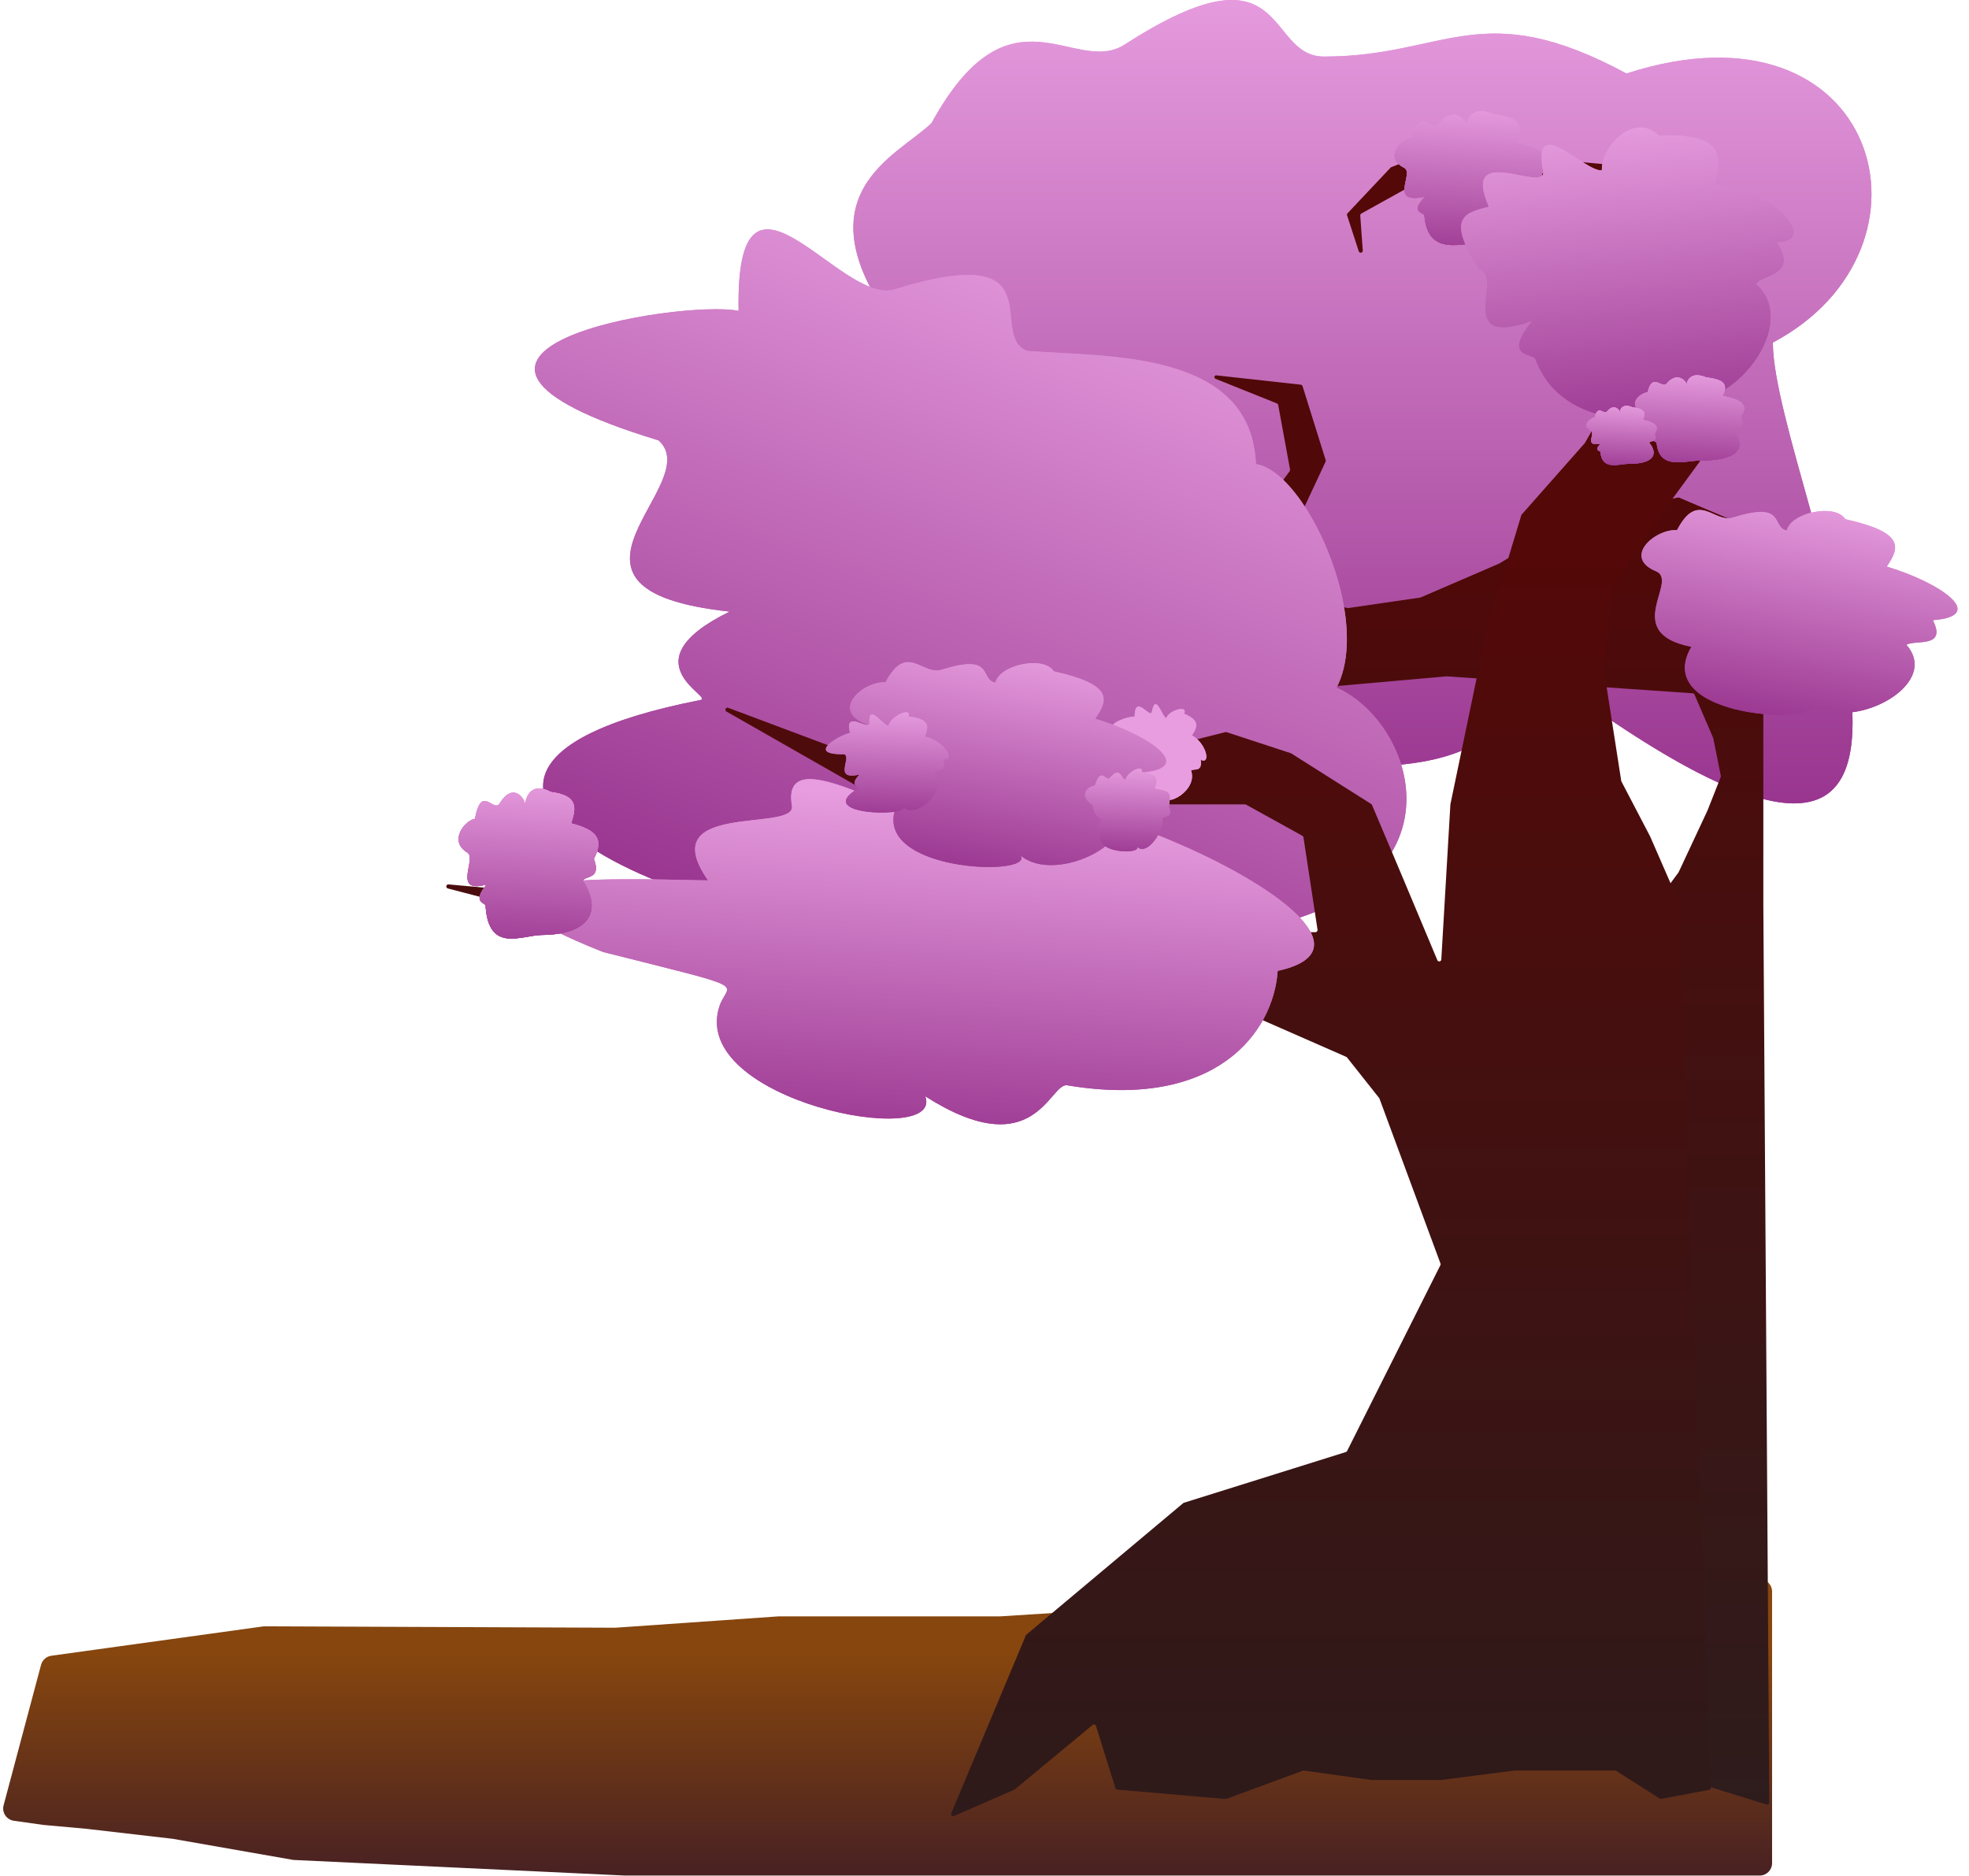 <svg width="955" height="910" viewBox="0 0 955 910" fill="none" xmlns="http://www.w3.org/2000/svg">
<g id="sakura-island-2">
<path id="island" d="M142.303 902.136L302.975 909.702H594.78H853.491C856.805 909.702 859.491 907.016 859.491 903.702V771.98C859.491 768.308 856.221 765.497 852.59 766.048L780.939 776.932C780.641 776.977 780.34 777 780.038 777H716.491H594.78L484.991 784H377.491L298.491 789.5L128.417 788.818C128.133 788.817 127.85 788.836 127.57 788.875L24.891 803.086C22.499 803.417 20.538 805.15 19.916 807.484L1.744 875.64C0.816 879.118 3.138 882.624 6.702 883.127L20.943 885.14L41.886 887.031L83.772 891.882L142.303 902.136Z" fill="url(#paint0_linear_87_533)"/>
<g id="sakura-tree">
<g id="Ellipse 31">
<path d="M859.869 166.145C859.869 235.625 1005.5 525.817 731.542 312.918C776.156 469.102 213.909 266.144 508.051 253.709C523.911 253.038 534.004 190.339 434.994 159.694C386.222 94.382 434.993 75.927 451.818 59.696C490.128 -10.2 521.18 37.313 545.539 21.593C625.784 -30.194 613.087 27.438 642.146 27.438C701.467 27.438 718.146 -2.51 788.86 35.654C911.528 -4.048 946.231 120.454 859.869 166.145Z" fill="url(#paint1_linear_87_533)"/>
<path d="M859.869 166.145C859.869 235.625 1005.5 525.817 731.542 312.918C776.156 469.102 213.909 266.144 508.051 253.709C523.911 253.038 534.004 190.339 434.994 159.694C386.222 94.382 434.993 75.927 451.818 59.696C490.128 -10.2 521.18 37.313 545.539 21.593C625.784 -30.194 613.087 27.438 642.146 27.438C701.467 27.438 718.146 -2.51 788.86 35.654C911.528 -4.048 946.231 120.454 859.869 166.145Z" fill="url(#paint2_linear_87_533)"/>
</g>
<path id="sakura-trunk" d="M856.825 875.269L824.168 865.119C823.764 864.993 823.483 864.627 823.466 864.205L805.751 434.82C805.741 434.592 805.81 434.368 805.946 434.184L814.084 423.183C814.123 423.129 814.158 423.072 814.186 423.012L828.155 393.139L834.585 376.882C834.656 376.703 834.674 376.507 834.636 376.318L830.978 358.112C830.964 358.044 830.943 357.977 830.916 357.913L821.857 336.872C821.709 336.528 821.381 336.296 821.008 336.27L701.693 328.052C701.641 328.048 701.588 328.048 701.536 328.053L631.861 334.218C631.663 334.236 631.463 334.194 631.288 334.097L598.364 315.851L574.501 299.502C574.111 299.234 573.961 298.729 574.143 298.292L589.707 260.946C589.801 260.72 589.975 260.537 590.195 260.43L608.245 251.695C608.391 251.625 608.517 251.52 608.613 251.39L625.526 228.535C625.691 228.313 625.756 228.032 625.706 227.76L619.948 196.431C619.886 196.093 619.655 195.811 619.337 195.684L589.531 183.715C588.647 183.361 588.901 182.047 589.853 182.047L630.907 186.589C631.301 186.633 631.633 186.906 631.751 187.285L635.887 200.503L642.986 223.202C643.061 223.44 643.044 223.698 642.938 223.924L625.824 260.512C625.798 260.567 625.777 260.626 625.761 260.686L620.08 282.718C619.95 283.225 620.232 283.748 620.729 283.915L653.249 294.906C653.399 294.957 653.558 294.971 653.714 294.949L688.842 289.836C688.929 289.823 689.013 289.799 689.094 289.765L727.271 273.286L762.616 251.68C762.716 251.619 762.826 251.576 762.941 251.553L813.84 241.317C814.037 241.277 814.243 241.298 814.428 241.377L838.102 251.448C838.314 251.539 838.489 251.7 838.596 251.904L855.13 283.399C855.205 283.543 855.244 283.702 855.244 283.864V438.6L858.121 874.308C858.126 874.985 857.471 875.47 856.825 875.269Z" fill="url(#paint3_linear_87_533)"/>
<g id="Ellipse 33">
<path d="M606.818 350.367C653.204 263.56 804.734 494.257 475.671 449.655C358.23 466.573 150.586 376.629 339.784 339.52C346.575 338.188 303.557 321.26 353.881 296.652C254.49 285.886 343.072 234.776 319.432 213.602C176.563 170.225 329.912 145.095 358.23 150.768C356.647 64 407.769 148.35 433.707 140.372C513.218 115.914 478.318 162.825 498.249 170.223C538.862 173.176 606.818 170.223 609.149 225.111C641.658 229.724 690.705 359.97 606.818 350.367Z" fill="url(#paint4_linear_87_533)"/>
<path d="M606.818 350.367C653.204 263.56 804.734 494.257 475.671 449.655C358.23 466.573 150.586 376.629 339.784 339.52C346.575 338.188 303.557 321.26 353.881 296.652C254.49 285.886 343.072 234.776 319.432 213.602C176.563 170.225 329.912 145.095 358.23 150.768C356.647 64 407.769 148.35 433.707 140.372C513.218 115.914 478.318 162.825 498.249 170.223C538.862 173.176 606.818 170.223 609.149 225.111C641.658 229.724 690.705 359.97 606.818 350.367Z" fill="url(#paint5_linear_87_533)"/>
</g>
<path id="sakura-trunk_2" d="M497.556 793.218L461.363 879.527C461.014 880.359 461.858 881.191 462.684 880.83L492.018 868.042C492.104 868.004 492.184 867.955 492.256 867.895L529.965 836.639C530.512 836.185 531.345 836.432 531.557 837.11L541.014 867.345C541.135 867.732 541.478 868.008 541.882 868.043L594.388 872.58C594.535 872.593 594.682 872.573 594.82 872.522L631.897 858.844C632.052 858.787 632.218 858.769 632.381 858.792L665.325 863.371H698.809L734.596 858.758H783.371C783.562 858.758 783.749 858.812 783.909 858.915L804.976 872.386C805.191 872.523 805.45 872.573 805.7 872.526L828.998 868.144C829.484 868.053 829.831 867.62 829.813 867.125L814.296 437.854C814.291 437.729 814.263 437.606 814.213 437.491L800.32 405.643L786.427 379.055C786.376 378.958 786.342 378.853 786.325 378.745L777.988 325.203C777.975 325.121 777.973 325.037 777.981 324.954L781.62 286.865C781.635 286.71 781.685 286.561 781.768 286.43L800.32 256.759L816.21 235.067L824.411 223.873C824.491 223.762 824.549 223.636 824.579 223.502L838.443 162.272C838.482 162.099 838.474 161.919 838.421 161.75L833.881 147.377C833.858 147.304 833.827 147.235 833.788 147.169L794.992 81.6C794.829 81.324 794.542 81.143 794.222 81.114L738.044 76.006C737.964 75.999 737.885 75.982 737.809 75.956L711.266 66.82C711.04 66.742 710.793 66.747 710.571 66.836L674.801 81.078C674.665 81.132 674.543 81.215 674.443 81.321L653.582 103.453C653.331 103.719 653.246 104.1 653.358 104.448L659.017 121.88C659.381 123.004 661.05 122.678 660.965 121.5L659.74 104.521C659.712 104.133 659.912 103.764 660.253 103.575L681.751 91.653C681.942 91.547 682.163 91.506 682.379 91.537L703.295 94.563C703.408 94.58 703.517 94.615 703.617 94.668L721.16 103.884L737.702 115.097C737.847 115.195 738.015 115.254 738.189 115.266L765.384 117.277C765.686 117.3 765.962 117.458 766.134 117.707L777.915 134.795C777.951 134.846 777.991 134.895 778.036 134.939L786.271 143.058C786.324 143.11 786.37 143.167 786.41 143.23L798.139 161.512C798.335 161.818 798.35 162.206 798.178 162.526L789.144 179.289L768.706 214.837C768.673 214.896 768.633 214.951 768.589 215.001L738.068 249.555C737.972 249.662 737.901 249.789 737.86 249.927L721.16 305.085L703.48 390.078C703.47 390.125 703.464 390.174 703.461 390.223L699.061 465.379C698.999 466.437 697.55 466.684 697.14 465.707L680.183 425.269L665.447 390.437C665.367 390.25 665.233 390.091 665.061 389.982L626.273 365.426C626.203 365.381 626.128 365.346 626.05 365.32L594.886 355.12C594.706 355.061 594.513 355.054 594.33 355.1L553.778 365.32C553.677 365.346 553.572 365.355 553.468 365.348L480.183 360.463C480.079 360.456 479.975 360.465 479.874 360.49L431.579 372.514C431.383 372.563 431.176 372.552 430.987 372.48L353.182 343.308C352.03 342.876 351.266 344.503 352.336 345.113L431.047 390.018C431.198 390.104 431.369 390.149 431.543 390.149H497.65H546.077H603.877C604.047 390.149 604.213 390.193 604.361 390.275L631.702 405.405C631.974 405.556 632.16 405.823 632.207 406.13L639.031 450.975C639.123 451.58 638.655 452.126 638.042 452.126H582.618C582.473 452.126 582.329 452.158 582.197 452.219L558.085 463.437C558 463.477 557.909 463.504 557.816 463.519L518.214 469.674C518.164 469.682 518.112 469.686 518.061 469.686H492.147L433.919 463.505C433.869 463.5 433.82 463.491 433.772 463.478L363.132 445.041L293.861 435.813L217.552 428.971C216.33 428.862 216.023 430.625 217.211 430.935L314.939 456.413L360.164 463.484C360.218 463.493 360.271 463.506 360.324 463.523L395.756 475.246L452.605 498.871L479.897 508.055C479.983 508.084 480.072 508.101 480.163 508.106L566.365 512.699C566.529 512.708 566.693 512.676 566.842 512.606L608.063 493.288C608.324 493.166 608.625 493.162 608.889 493.278L652.948 512.613C653.097 512.678 653.228 512.779 653.33 512.907L668.909 532.57C668.974 532.653 669.026 532.745 669.063 532.844L698.658 612.856C698.754 613.116 698.738 613.404 698.614 613.652L653.366 703.783C653.244 704.025 653.029 704.208 652.771 704.289L574.206 728.893C574.08 728.932 573.964 728.996 573.863 729.081L497.836 792.839C497.713 792.941 497.618 793.071 497.556 793.218Z" fill="url(#paint6_linear_87_533)"/>
<g id="Ellipse 32">
<path d="M619.696 470.913C617.716 500.684 589.734 538.505 517.651 526.412C509.016 524.963 502.117 565.778 448.781 531.736C458.135 557.864 334.144 533.969 348.903 488.172C352.903 475.76 367.153 480.579 292.521 461.747C186.648 419.719 313.376 426.824 343.43 427.027C316.176 388.158 386.339 403.979 384.104 390.875C378.538 358.244 435.45 397.269 457.61 398.942C466.371 350.291 702.673 452.87 619.696 470.913Z" fill="url(#paint7_linear_87_533)"/>
<path d="M619.696 470.913C617.716 500.684 589.734 538.505 517.651 526.412C509.016 524.963 502.117 565.778 448.781 531.736C458.135 557.864 334.144 533.969 348.903 488.172C352.903 475.76 367.153 480.579 292.521 461.747C186.648 419.719 313.376 426.824 343.43 427.027C316.176 388.158 386.339 403.979 384.104 390.875C378.538 358.244 435.45 397.269 457.61 398.942C466.371 350.291 702.673 452.87 619.696 470.913Z" fill="url(#paint8_linear_87_533)"/>
</g>
<g id="Ellipse 35">
<path d="M741.949 94.057C751.569 106.116 747.69 117.452 720.686 117.452C709.903 117.452 692.585 125.22 690.867 104.494C690.751 103.095 683.462 103.191 691.301 95.319C672.91 99.364 686.326 83.997 681.04 81.352C670.938 76.298 679.567 67.432 684.934 66.784C688.255 51.397 694.614 64.681 697.99 60.114C705.573 49.859 712.789 60.114 711.053 61.917C711.597 55.889 715.675 51.397 724.674 55.53C738.954 57.191 738.352 62.177 735.566 69.224C748.733 72.097 753.197 76.005 747.69 84.749C751.747 93.474 743.77 91.874 741.949 94.057Z" fill="url(#paint9_linear_87_533)"/>
<path d="M741.949 94.057C751.569 106.116 747.69 117.452 720.686 117.452C709.903 117.452 692.585 125.22 690.867 104.494C690.751 103.095 683.462 103.191 691.301 95.319C672.91 99.364 686.326 83.997 681.04 81.352C670.938 76.298 679.567 67.432 684.934 66.784C688.255 51.397 694.614 64.681 697.99 60.114C705.573 49.859 712.789 60.114 711.053 61.917C711.597 55.889 715.675 51.397 724.674 55.53C738.954 57.191 738.352 62.177 735.566 69.224C748.733 72.097 753.197 76.005 747.69 84.749C751.747 93.474 743.77 91.874 741.949 94.057Z" fill="url(#paint10_linear_87_533)"/>
<path d="M741.949 94.057C751.569 106.116 747.69 117.452 720.686 117.452C709.903 117.452 692.585 125.22 690.867 104.494C690.751 103.095 683.462 103.191 691.301 95.319C672.91 99.364 686.326 83.997 681.04 81.352C670.938 76.298 679.567 67.432 684.934 66.784C688.255 51.397 694.614 64.681 697.99 60.114C705.573 49.859 712.789 60.114 711.053 61.917C711.597 55.889 715.675 51.397 724.674 55.53C738.954 57.191 738.352 62.177 735.566 69.224C748.733 72.097 753.197 76.005 747.69 84.749C751.747 93.474 743.77 91.874 741.949 94.057Z" fill="url(#paint11_linear_87_533)"/>
<path d="M741.949 94.057C751.569 106.116 747.69 117.452 720.686 117.452C709.903 117.452 692.585 125.22 690.867 104.494C690.751 103.095 683.462 103.191 691.301 95.319C672.91 99.364 686.326 83.997 681.04 81.352C670.938 76.298 679.567 67.432 684.934 66.784C688.255 51.397 694.614 64.681 697.99 60.114C705.573 49.859 712.789 60.114 711.053 61.917C711.597 55.889 715.675 51.397 724.674 55.53C738.954 57.191 738.352 62.177 735.566 69.224C748.733 72.097 753.197 76.005 747.69 84.749C751.747 93.474 743.77 91.874 741.949 94.057Z" fill="url(#paint12_linear_87_533)"/>
</g>
<g id="Ellipse 36">
<path d="M851.656 137.759C875.458 159.04 833.778 205.61 812.108 191.097C823.929 203.245 759.997 215.883 744.705 174.112C743.685 171.326 728.464 173.734 743.242 155.579C704.811 169.243 729.608 134.373 717.568 130.665C700.828 105.148 710.774 103.193 722.13 100.273C708.031 68.121 750.552 94.512 748.421 82.955C743.116 54.176 768.415 83.408 776.938 82.627C776.533 70.372 793.189 54.395 804.516 65.704C835.61 64.726 835.618 74.906 831.474 89.882C860.495 91.668 882.666 117.533 861.556 117.358C872.542 133.632 854.998 132.83 851.656 137.759Z" fill="url(#paint13_linear_87_533)"/>
<path d="M851.656 137.759C875.458 159.04 833.778 205.61 812.108 191.097C823.929 203.245 759.997 215.883 744.705 174.112C743.685 171.326 728.464 173.734 743.242 155.579C704.811 169.243 729.608 134.373 717.568 130.665C700.828 105.148 710.774 103.193 722.13 100.273C708.031 68.121 750.552 94.512 748.421 82.955C743.116 54.176 768.415 83.408 776.938 82.627C776.533 70.372 793.189 54.395 804.516 65.704C835.61 64.726 835.618 74.906 831.474 89.882C860.495 91.668 882.666 117.533 861.556 117.358C872.542 133.632 854.998 132.83 851.656 137.759Z" fill="url(#paint14_linear_87_533)"/>
</g>
<g id="Ellipse 40">
<path d="M840.199 208.221C847.153 216.097 844.4 223.455 824.986 223.358C817.234 223.32 804.808 228.31 803.508 214.826C803.42 213.916 798.18 213.952 803.791 208.861C790.582 211.426 800.179 201.481 796.37 199.742C789.092 196.42 795.267 190.685 799.124 190.283C801.464 180.289 806.076 188.95 808.49 185.993C813.909 179.351 819.129 186.045 817.886 187.211C818.259 183.293 821.176 180.387 827.659 183.106C837.931 184.238 837.513 187.477 835.532 192.05C845.008 193.965 848.229 196.522 844.298 202.189C847.242 207.877 841.502 206.808 840.199 208.221Z" fill="url(#paint15_linear_87_533)"/>
<path d="M840.199 208.221C847.153 216.097 844.4 223.455 824.986 223.358C817.234 223.32 804.808 228.31 803.508 214.826C803.42 213.916 798.18 213.952 803.791 208.861C790.582 211.426 800.179 201.481 796.37 199.742C789.092 196.42 795.267 190.685 799.124 190.283C801.464 180.289 806.076 188.95 808.49 185.993C813.909 179.351 819.129 186.045 817.886 187.211C818.259 183.293 821.176 180.387 827.659 183.106C837.931 184.238 837.513 187.477 835.532 192.05C845.008 193.965 848.229 196.522 844.298 202.189C847.242 207.877 841.502 206.808 840.199 208.221Z" fill="url(#paint16_linear_87_533)"/>
<path d="M840.199 208.221C847.153 216.097 844.4 223.455 824.986 223.358C817.234 223.32 804.808 228.31 803.508 214.826C803.42 213.916 798.18 213.952 803.791 208.861C790.582 211.426 800.179 201.481 796.37 199.742C789.092 196.42 795.267 190.685 799.124 190.283C801.464 180.289 806.076 188.95 808.49 185.993C813.909 179.351 819.129 186.045 817.886 187.211C818.259 183.293 821.176 180.387 827.659 183.106C837.931 184.238 837.513 187.477 835.532 192.05C845.008 193.965 848.229 196.522 844.298 202.189C847.242 207.877 841.502 206.808 840.199 208.221Z" fill="url(#paint17_linear_87_533)"/>
<path d="M840.199 208.221C847.153 216.097 844.4 223.455 824.986 223.358C817.234 223.32 804.808 228.31 803.508 214.826C803.42 213.916 798.18 213.952 803.791 208.861C790.582 211.426 800.179 201.481 796.37 199.742C789.092 196.42 795.267 190.685 799.124 190.283C801.464 180.289 806.076 188.95 808.49 185.993C813.909 179.351 819.129 186.045 817.886 187.211C818.259 183.293 821.176 180.387 827.659 183.106C837.931 184.238 837.513 187.477 835.532 192.05C845.008 193.965 848.229 196.522 844.298 202.189C847.242 207.877 841.502 206.808 840.199 208.221Z" fill="url(#paint18_linear_87_533)"/>
</g>
<g id="Ellipse 42">
<path d="M282.662 427.09C291.417 440.488 287.741 453.216 262.859 453.493C252.923 453.604 236.897 462.477 235.501 439.296C235.407 437.731 228.69 437.913 235.984 429.021C219.002 433.737 231.502 416.399 226.656 413.494C217.393 407.94 225.424 397.928 230.376 397.148C233.575 379.891 239.313 394.694 242.466 389.548C249.545 377.992 256.101 389.396 254.485 391.432C255.041 384.679 258.839 379.609 267.093 384.142C280.236 385.856 279.636 391.442 277.005 399.359C289.111 402.439 293.189 406.768 288.036 416.612C291.695 426.336 284.36 424.627 282.662 427.09Z" fill="url(#paint19_linear_87_533)"/>
<path d="M282.662 427.09C291.417 440.488 287.741 453.216 262.859 453.493C252.923 453.604 236.897 462.477 235.501 439.296C235.407 437.731 228.69 437.913 235.984 429.021C219.002 433.737 231.502 416.399 226.656 413.494C217.393 407.94 225.424 397.928 230.376 397.148C233.575 379.891 239.313 394.694 242.466 389.548C249.545 377.992 256.101 389.396 254.485 391.432C255.041 384.679 258.839 379.609 267.093 384.142C280.236 385.856 279.636 391.442 277.005 399.359C289.111 402.439 293.189 406.768 288.036 416.612C291.695 426.336 284.36 424.627 282.662 427.09Z" fill="url(#paint20_linear_87_533)"/>
<path d="M282.662 427.09C291.417 440.488 287.741 453.216 262.859 453.493C252.923 453.604 236.897 462.477 235.501 439.296C235.407 437.731 228.69 437.913 235.984 429.021C219.002 433.737 231.502 416.399 226.656 413.494C217.393 407.94 225.424 397.928 230.376 397.148C233.575 379.891 239.313 394.694 242.466 389.548C249.545 377.992 256.101 389.396 254.485 391.432C255.041 384.679 258.839 379.609 267.093 384.142C280.236 385.856 279.636 391.442 277.005 399.359C289.111 402.439 293.189 406.768 288.036 416.612C291.695 426.336 284.36 424.627 282.662 427.09Z" fill="url(#paint21_linear_87_533)"/>
<path d="M282.662 427.09C291.417 440.488 287.741 453.216 262.859 453.493C252.923 453.604 236.897 462.477 235.501 439.296C235.407 437.731 228.69 437.913 235.984 429.021C219.002 433.737 231.502 416.399 226.656 413.494C217.393 407.94 225.424 397.928 230.376 397.148C233.575 379.891 239.313 394.694 242.466 389.548C249.545 377.992 256.101 389.396 254.485 391.432C255.041 384.679 258.839 379.609 267.093 384.142C280.236 385.856 279.636 391.442 277.005 399.359C289.111 402.439 293.189 406.768 288.036 416.612C291.695 426.336 284.36 424.627 282.662 427.09Z" fill="url(#paint22_linear_87_533)"/>
</g>
<g id="Ellipse 34">
<path d="M924.657 312.768C942.44 333.027 895.799 355.979 878.708 340.923C887.249 352.085 799.752 349.136 820.346 313.715C786.3 307.031 813.918 282.577 803.618 277.247C786.611 270.562 802.499 256.551 813.4 257.106C823.612 237.564 831.228 253.984 840.592 251.032C866.709 242.798 858.752 255.907 866.673 257.306C868.569 248.673 890.067 244.012 894.966 251.801C923.519 258.209 921.644 265.306 915.094 274.798C941.244 282.661 964.319 298.74 937.462 300.807C944.477 314.654 928.618 310.095 924.657 312.768Z" fill="url(#paint23_linear_87_533)"/>
<path d="M924.657 312.768C942.44 333.027 895.799 355.979 878.708 340.923C887.249 352.085 799.752 349.136 820.346 313.715C786.3 307.031 813.918 282.577 803.618 277.247C786.611 270.562 802.499 256.551 813.4 257.106C823.612 237.564 831.228 253.984 840.592 251.032C866.709 242.798 858.752 255.907 866.673 257.306C868.569 248.673 890.067 244.012 894.966 251.801C923.519 258.209 921.644 265.306 915.094 274.798C941.244 282.661 964.319 298.74 937.462 300.807C944.477 314.654 928.618 310.095 924.657 312.768Z" fill="url(#paint24_linear_87_533)"/>
</g>
<g id="Ellipse 39">
<path d="M577.685 373.746C581.097 383.001 565.71 392.729 562.057 385.806C563.575 390.891 526.553 380.487 547.536 372.985C548.289 372.716 543.62 371.045 549.26 367.087C538.358 367 548.317 358.997 545.799 356.498C530.241 352.658 547.228 347.236 550.323 347.608C550.497 336.079 557.898 349.016 558.676 345.202C560.614 335.703 563.498 347.587 565.663 348.302C566.94 344.465 576.424 341.767 574.285 346.163C581.974 349.351 580.833 352.501 578.141 356.669C585.014 360.479 587.514 370.97 582.389 368.546C583.239 374.814 579.053 372.596 577.685 373.746Z" fill="url(#paint25_linear_87_533)"/>
<path d="M577.685 373.746C581.097 383.001 565.71 392.729 562.057 385.806C563.575 390.891 526.553 380.487 547.536 372.985C548.289 372.716 543.62 371.045 549.26 367.087C538.358 367 548.317 358.997 545.799 356.498C530.241 352.658 547.228 347.236 550.323 347.608C550.497 336.079 557.898 349.016 558.676 345.202C560.614 335.703 563.498 347.587 565.663 348.302C566.94 344.465 576.424 341.767 574.285 346.163C581.974 349.351 580.833 352.501 578.141 356.669C585.014 360.479 587.514 370.97 582.389 368.546C583.239 374.814 579.053 372.596 577.685 373.746Z" fill="url(#paint26_linear_87_533)"/>
</g>
<g id="Ellipse 43">
<path d="M540.778 386.591C558.562 406.85 511.92 429.802 494.83 414.746C503.37 425.908 415.874 422.959 436.468 387.538C402.422 380.854 430.04 356.4 419.74 351.07C402.732 344.385 418.62 330.374 429.521 330.929C439.734 311.387 447.349 327.807 456.714 324.855C482.83 316.621 474.874 329.73 482.795 331.129C484.691 322.496 506.188 317.835 511.087 325.624C539.64 332.032 537.766 339.129 531.215 348.621C557.365 356.484 580.44 372.563 553.584 374.63C560.599 388.477 544.739 383.918 540.778 386.591Z" fill="url(#paint27_linear_87_533)"/>
<path d="M540.778 386.591C558.562 406.85 511.92 429.802 494.83 414.746C503.37 425.908 415.874 422.959 436.468 387.538C402.422 380.854 430.04 356.4 419.74 351.07C402.732 344.385 418.62 330.374 429.521 330.929C439.734 311.387 447.349 327.807 456.714 324.855C482.83 316.621 474.874 329.73 482.795 331.129C484.691 322.496 506.188 317.835 511.087 325.624C539.64 332.032 537.766 339.129 531.215 348.621C557.365 356.484 580.44 372.563 553.584 374.63C560.599 388.477 544.739 383.918 540.778 386.591Z" fill="url(#paint28_linear_87_533)"/>
</g>
<g id="Ellipse 41">
<path d="M799.823 214.656C804.28 220.002 802.497 225.014 790.02 224.987C785.037 224.976 777.042 228.396 776.229 219.223C776.175 218.603 772.806 218.638 776.421 215.163C767.927 216.934 774.113 210.148 771.668 208.972C766.995 206.725 770.975 202.811 773.454 202.53C774.975 195.724 777.925 201.609 779.481 199.591C782.976 195.061 786.319 199.607 785.519 200.402C785.765 197.735 787.645 195.752 791.807 197.59C798.407 198.34 798.133 200.545 796.852 203.661C802.939 204.945 805.005 206.679 802.468 210.543C804.35 214.408 800.663 213.692 799.823 214.656Z" fill="url(#paint29_linear_87_533)"/>
<path d="M799.823 214.656C804.28 220.002 802.497 225.014 790.02 224.987C785.037 224.976 777.042 228.396 776.229 219.223C776.175 218.603 772.806 218.638 776.421 215.163C767.927 216.934 774.113 210.148 771.668 208.972C766.995 206.725 770.975 202.811 773.454 202.53C774.975 195.724 777.925 201.609 779.481 199.591C782.976 195.061 786.319 199.607 785.519 200.402C785.765 197.735 787.645 195.752 791.807 197.59C798.407 198.34 798.133 200.545 796.852 203.661C802.939 204.945 805.005 206.679 802.468 210.543C804.35 214.408 800.663 213.692 799.823 214.656Z" fill="url(#paint30_linear_87_533)"/>
<path d="M799.823 214.656C804.28 220.002 802.497 225.014 790.02 224.987C785.037 224.976 777.042 228.396 776.229 219.223C776.175 218.603 772.806 218.638 776.421 215.163C767.927 216.934 774.113 210.148 771.668 208.972C766.995 206.725 770.975 202.811 773.454 202.53C774.975 195.724 777.925 201.609 779.481 199.591C782.976 195.061 786.319 199.607 785.519 200.402C785.765 197.735 787.645 195.752 791.807 197.59C798.407 198.34 798.133 200.545 796.852 203.661C802.939 204.945 805.005 206.679 802.468 210.543C804.35 214.408 800.663 213.692 799.823 214.656Z" fill="url(#paint31_linear_87_533)"/>
<path d="M799.823 214.656C804.28 220.002 802.497 225.014 790.02 224.987C785.037 224.976 777.042 228.396 776.229 219.223C776.175 218.603 772.806 218.638 776.421 215.163C767.927 216.934 774.113 210.148 771.668 208.972C766.995 206.725 770.975 202.811 773.454 202.53C774.975 195.724 777.925 201.609 779.481 199.591C782.976 195.061 786.319 199.607 785.519 200.402C785.765 197.735 787.645 195.752 791.807 197.59C798.407 198.34 798.133 200.545 796.852 203.661C802.939 204.945 805.005 206.679 802.468 210.543C804.35 214.408 800.663 213.692 799.823 214.656Z" fill="url(#paint32_linear_87_533)"/>
</g>
<g id="Ellipse 38">
<path d="M453.142 374.852C460.035 383.392 444.409 397.494 437.928 391.404C441.284 396.192 393.536 395.556 416.574 382.219C417.4 381.74 411.271 381.293 416.88 375.724C403.715 378.579 413.315 367.707 409.529 365.833C389.623 366.11 408.469 355.978 412.312 355.522C409.058 343.688 421.865 354.916 421.657 350.806C421.14 340.572 428.186 351.942 431.01 352.088C431.397 347.821 442.018 342.5 440.76 347.572C450.984 348.754 450.555 352.283 448.563 357.271C457.991 359.31 464.156 369.359 457.25 368.265C460.157 374.443 454.446 373.307 453.142 374.852Z" fill="url(#paint33_linear_87_533)"/>
<path d="M453.142 374.852C460.035 383.392 444.409 397.494 437.928 391.404C441.284 396.192 393.536 395.556 416.574 382.219C417.4 381.74 411.271 381.293 416.88 375.724C403.715 378.579 413.315 367.707 409.529 365.833C389.623 366.11 408.469 355.978 412.312 355.522C409.058 343.688 421.865 354.916 421.657 350.806C421.14 340.572 428.186 351.942 431.01 352.088C431.397 347.821 442.018 342.5 440.76 347.572C450.984 348.754 450.555 352.283 448.563 357.271C457.991 359.31 464.156 369.359 457.25 368.265C460.157 374.443 454.446 373.307 453.142 374.852Z" fill="url(#paint34_linear_87_533)"/>
</g>
<g id="Ellipse 37">
<path d="M563.615 396.987C565.172 401.978 556.601 415.676 551.421 410.66C554.102 414.606 528.723 414.282 534.342 403.11C534.701 402.397 530.1 402.353 534.595 397.752C528.723 394.288 531.75 391.143 528.723 389.602C523.321 385.06 527.886 381.474 530.962 381.093C534.342 371.218 536.307 379.706 538.446 377.191C543.525 371.218 543.669 378.119 545.929 378.236C546.244 374.715 554.749 370.312 553.737 374.498C561.918 375.46 561.571 378.372 559.971 382.489C567.514 384.159 568.058 383.522 566.91 391.548C569.23 396.641 564.66 395.71 563.615 396.987Z" fill="url(#paint35_linear_87_533)"/>
<path d="M563.615 396.987C565.172 401.978 556.601 415.676 551.421 410.66C554.102 414.606 528.723 414.282 534.342 403.11C534.701 402.397 530.1 402.353 534.595 397.752C528.723 394.288 531.75 391.143 528.723 389.602C523.321 385.06 527.886 381.474 530.962 381.093C534.342 371.218 536.307 379.706 538.446 377.191C543.525 371.218 543.669 378.119 545.929 378.236C546.244 374.715 554.749 370.312 553.737 374.498C561.918 375.46 561.571 378.372 559.971 382.489C567.514 384.159 568.058 383.522 566.91 391.548C569.23 396.641 564.66 395.71 563.615 396.987Z" fill="url(#paint36_linear_87_533)"/>
</g>
</g>
</g>
<defs>
<linearGradient id="paint0_linear_87_533" x1="464.933" y1="802.301" x2="464.933" y2="915" gradientUnits="userSpaceOnUse">
<stop stop-color="#86460E"/>
<stop offset="0.921" stop-color="#4A2222"/>
</linearGradient>
<linearGradient id="paint1_linear_87_533" x1="633" y1="-10.2" x2="633" y2="389.674" gradientUnits="userSpaceOnUse">
<stop stop-color="#E79DDF"/>
<stop offset="1" stop-color="#99358F"/>
</linearGradient>
<linearGradient id="paint2_linear_87_533" x1="633" y1="-10.2" x2="633" y2="389.674" gradientUnits="userSpaceOnUse">
<stop stop-color="#E79DDF"/>
<stop offset="1" stop-color="#99358F"/>
</linearGradient>
<linearGradient id="paint3_linear_87_533" x1="830.491" y1="241.256" x2="830.491" y2="878.751" gradientUnits="userSpaceOnUse">
<stop stop-color="#510808"/>
<stop offset="1" stop-color="#2E1C1C"/>
</linearGradient>
<linearGradient id="paint4_linear_87_533" x1="461.846" y1="81.579" x2="330.318" y2="435.897" gradientUnits="userSpaceOnUse">
<stop stop-color="#E79DDF"/>
<stop offset="1" stop-color="#99358F"/>
</linearGradient>
<linearGradient id="paint5_linear_87_533" x1="461.846" y1="81.579" x2="330.318" y2="435.897" gradientUnits="userSpaceOnUse">
<stop stop-color="#E79DDF"/>
<stop offset="1" stop-color="#99358F"/>
</linearGradient>
<linearGradient id="paint6_linear_87_533" x1="670.405" y1="267.23" x2="670.405" y2="881.826" gradientUnits="userSpaceOnUse">
<stop stop-color="#540808"/>
<stop offset="1" stop-color="#2E1A1A"/>
</linearGradient>
<linearGradient id="paint7_linear_87_533" x1="439.8" y1="386.579" x2="426.87" y2="557.799" gradientUnits="userSpaceOnUse">
<stop stop-color="#E79DDF"/>
<stop offset="1" stop-color="#99358F"/>
</linearGradient>
<linearGradient id="paint8_linear_87_533" x1="439.8" y1="386.579" x2="426.87" y2="557.799" gradientUnits="userSpaceOnUse">
<stop stop-color="#E79DDF"/>
<stop offset="1" stop-color="#99358F"/>
</linearGradient>
<linearGradient id="paint9_linear_87_533" x1="732.317" y1="51.35" x2="728.338" y2="128.234" gradientUnits="userSpaceOnUse">
<stop stop-color="#E79DDF"/>
<stop offset="1" stop-color="#99358F"/>
</linearGradient>
<linearGradient id="paint10_linear_87_533" x1="732.317" y1="51.35" x2="728.338" y2="128.234" gradientUnits="userSpaceOnUse">
<stop stop-color="#E79DDF"/>
<stop offset="1" stop-color="#99358F"/>
</linearGradient>
<linearGradient id="paint11_linear_87_533" x1="732.317" y1="51.35" x2="728.338" y2="128.234" gradientUnits="userSpaceOnUse">
<stop stop-color="#E79DDF"/>
<stop offset="1" stop-color="#99358F"/>
</linearGradient>
<linearGradient id="paint12_linear_87_533" x1="732.317" y1="51.35" x2="728.338" y2="128.234" gradientUnits="userSpaceOnUse">
<stop stop-color="#E79DDF"/>
<stop offset="1" stop-color="#99358F"/>
</linearGradient>
<linearGradient id="paint13_linear_87_533" x1="761.476" y1="60.24" x2="775.702" y2="215.388" gradientUnits="userSpaceOnUse">
<stop stop-color="#E79DDF"/>
<stop offset="1" stop-color="#99358F"/>
</linearGradient>
<linearGradient id="paint14_linear_87_533" x1="761.476" y1="60.24" x2="775.702" y2="215.388" gradientUnits="userSpaceOnUse">
<stop stop-color="#E79DDF"/>
<stop offset="1" stop-color="#99358F"/>
</linearGradient>
<linearGradient id="paint15_linear_87_533" x1="833.141" y1="180.416" x2="830.554" y2="230.399" gradientUnits="userSpaceOnUse">
<stop stop-color="#E79DDF"/>
<stop offset="1" stop-color="#99358F"/>
</linearGradient>
<linearGradient id="paint16_linear_87_533" x1="833.141" y1="180.416" x2="830.554" y2="230.399" gradientUnits="userSpaceOnUse">
<stop stop-color="#E79DDF"/>
<stop offset="1" stop-color="#99358F"/>
</linearGradient>
<linearGradient id="paint17_linear_87_533" x1="833.141" y1="180.416" x2="830.554" y2="230.399" gradientUnits="userSpaceOnUse">
<stop stop-color="#E79DDF"/>
<stop offset="1" stop-color="#99358F"/>
</linearGradient>
<linearGradient id="paint18_linear_87_533" x1="833.141" y1="180.416" x2="830.554" y2="230.399" gradientUnits="userSpaceOnUse">
<stop stop-color="#E79DDF"/>
<stop offset="1" stop-color="#99358F"/>
</linearGradient>
<linearGradient id="paint19_linear_87_533" x1="274.173" y1="379.386" x2="269.718" y2="465.479" gradientUnits="userSpaceOnUse">
<stop stop-color="#E79DDF"/>
<stop offset="1" stop-color="#99358F"/>
</linearGradient>
<linearGradient id="paint20_linear_87_533" x1="274.173" y1="379.386" x2="269.718" y2="465.479" gradientUnits="userSpaceOnUse">
<stop stop-color="#E79DDF"/>
<stop offset="1" stop-color="#99358F"/>
</linearGradient>
<linearGradient id="paint21_linear_87_533" x1="274.173" y1="379.386" x2="269.718" y2="465.479" gradientUnits="userSpaceOnUse">
<stop stop-color="#E79DDF"/>
<stop offset="1" stop-color="#99358F"/>
</linearGradient>
<linearGradient id="paint22_linear_87_533" x1="274.173" y1="379.386" x2="269.718" y2="465.479" gradientUnits="userSpaceOnUse">
<stop stop-color="#E79DDF"/>
<stop offset="1" stop-color="#99358F"/>
</linearGradient>
<linearGradient id="paint23_linear_87_533" x1="860.115" y1="237.823" x2="840.566" y2="348.518" gradientUnits="userSpaceOnUse">
<stop stop-color="#E79DDF"/>
<stop offset="1" stop-color="#99358F"/>
</linearGradient>
<linearGradient id="paint24_linear_87_533" x1="860.115" y1="237.823" x2="840.566" y2="348.518" gradientUnits="userSpaceOnUse">
<stop stop-color="#E79DDF"/>
<stop offset="1" stop-color="#99358F"/>
</linearGradient>
<linearGradient id="paint25_linear_87_533" x1="546.041" y1="393.642" x2="529.901" y2="442.512" gradientUnits="userSpaceOnUse">
<stop stop-color="#E79DDF"/>
<stop offset="1" stop-color="#99358F"/>
</linearGradient>
<linearGradient id="paint26_linear_87_533" x1="546.041" y1="393.642" x2="529.901" y2="442.512" gradientUnits="userSpaceOnUse">
<stop stop-color="#E79DDF"/>
<stop offset="1" stop-color="#99358F"/>
</linearGradient>
<linearGradient id="paint27_linear_87_533" x1="476.236" y1="311.646" x2="456.688" y2="422.341" gradientUnits="userSpaceOnUse">
<stop stop-color="#E79DDF"/>
<stop offset="1" stop-color="#99358F"/>
</linearGradient>
<linearGradient id="paint28_linear_87_533" x1="476.236" y1="311.646" x2="456.688" y2="422.341" gradientUnits="userSpaceOnUse">
<stop stop-color="#E79DDF"/>
<stop offset="1" stop-color="#99358F"/>
</linearGradient>
<linearGradient id="paint29_linear_87_533" x1="795.335" y1="195.748" x2="793.574" y2="229.766" gradientUnits="userSpaceOnUse">
<stop stop-color="#E79DDF"/>
<stop offset="1" stop-color="#99358F"/>
</linearGradient>
<linearGradient id="paint30_linear_87_533" x1="795.335" y1="195.748" x2="793.574" y2="229.766" gradientUnits="userSpaceOnUse">
<stop stop-color="#E79DDF"/>
<stop offset="1" stop-color="#99358F"/>
</linearGradient>
<linearGradient id="paint31_linear_87_533" x1="795.335" y1="195.748" x2="793.574" y2="229.766" gradientUnits="userSpaceOnUse">
<stop stop-color="#E79DDF"/>
<stop offset="1" stop-color="#99358F"/>
</linearGradient>
<linearGradient id="paint32_linear_87_533" x1="795.335" y1="195.748" x2="793.574" y2="229.766" gradientUnits="userSpaceOnUse">
<stop stop-color="#E79DDF"/>
<stop offset="1" stop-color="#99358F"/>
</linearGradient>
<linearGradient id="paint33_linear_87_533" x1="426.895" y1="343.572" x2="424.079" y2="397.995" gradientUnits="userSpaceOnUse">
<stop stop-color="#E79DDF"/>
<stop offset="1" stop-color="#99358F"/>
</linearGradient>
<linearGradient id="paint34_linear_87_533" x1="426.895" y1="343.572" x2="424.079" y2="397.995" gradientUnits="userSpaceOnUse">
<stop stop-color="#E79DDF"/>
<stop offset="1" stop-color="#99358F"/>
</linearGradient>
<linearGradient id="paint35_linear_87_533" x1="542.646" y1="371.217" x2="540.322" y2="416.115" gradientUnits="userSpaceOnUse">
<stop stop-color="#E79DDF"/>
<stop offset="1" stop-color="#99358F"/>
</linearGradient>
<linearGradient id="paint36_linear_87_533" x1="542.646" y1="371.217" x2="540.322" y2="416.115" gradientUnits="userSpaceOnUse">
<stop stop-color="#E79DDF"/>
<stop offset="1" stop-color="#99358F"/>
</linearGradient>
</defs>
</svg>
